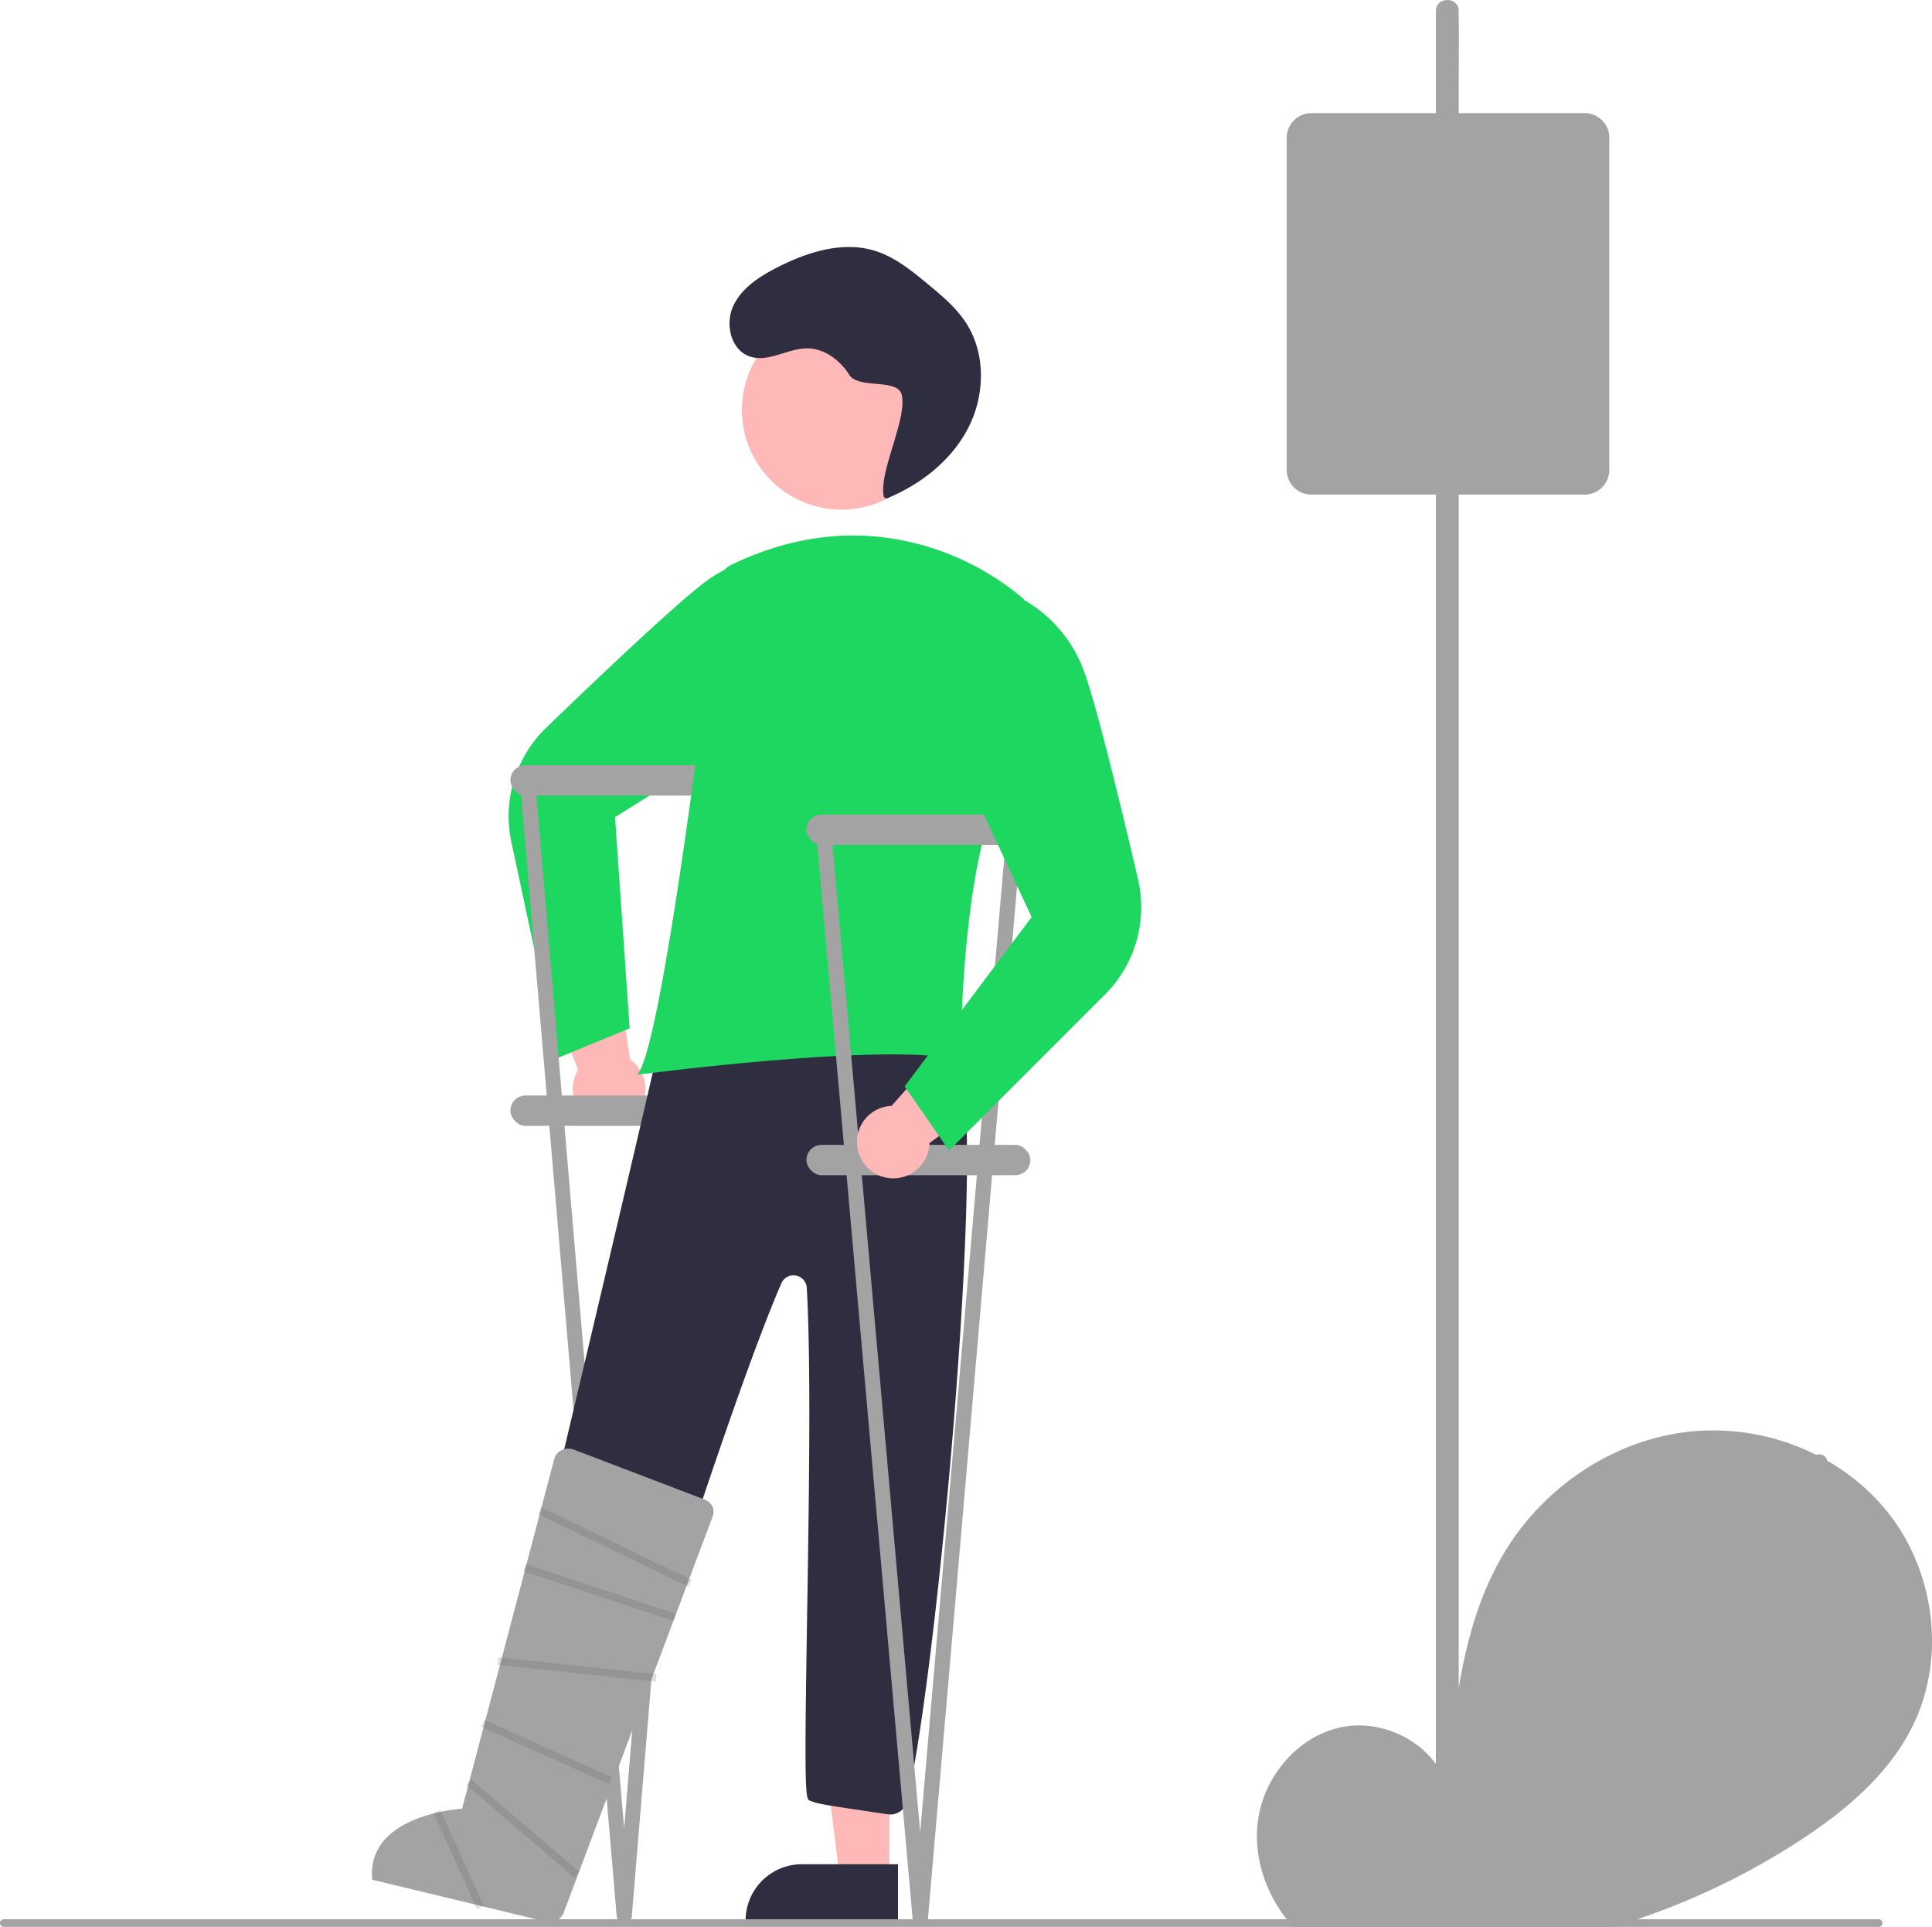 <svg xmlns="http://www.w3.org/2000/svg" data-name="Layer 1" viewBox="0 0 509.046 507.583">
  <path fill="#a3a3a3" d="M504.17 454.213c-6.3 13.08-17.91 22.81-30.08 30.72a189.914 189.914 0 01-42.66 20.65c-2.06.71-4.14 1.37-6.23 2h-84.51c-.59-.64-1.15-1.31-1.68-2-5.66-7.25-8.72-16.54-7.61-25.64 1.43-11.69 10.31-22.43 21.81-24.91 11.51-2.49 24.63 4.38 28.13 15.63 1.92-21.68 4.14-44.26 15.66-62.72 10.44-16.71 28.51-28.67 48.09-30.81a60.558 60.558 0 0133.48 6.13c.95.48 1.89.98 2.81 1.5a56.015 56.015 0 0116.14 13.77c12.21 15.46 15.2 37.93 6.65 55.68z"/>
  <path fill="#a3a3a3" d="M480.76 386.133a317.08 317.08 0 00-90.56 119.45c-.29.66-.58 1.33-.86 2h-3.98c.28-.67.56-1.34.85-2 3.85-9 8.1-17.84 12.77-26.45a321.861 321.861 0 0134.91-51.66 316.97 316.97 0 0144.26-43.95 1.929 1.929 0 01.42-.26 2.032 2.032 0 012.81 1.5 1.478 1.478 0 01-.62 1.37z"/>
  <path fill="#ffb8b8" d="M167.214 293.587a9.497 9.497 0 00-1.203-14.513l-4.796-31.619-19.701 6.201 10.793 28.21a9.549 9.549 0 0014.908 11.722z"/>
  <path fill="#1ed760" d="M146.919 278.711l-12.153-56.757a32.501 32.501 0 019.281-30.393c15.556-14.991 35.549-33.885 42.455-38.773a35.606 35.606 0 0122.276-6.575l.167.018 10.454 9.879-22.773 37.489-34.572 21.661 3.847 55.629z"/>
  <rect width="59" height="8" x="134.48" y="201.583" fill="#a3a3a3" rx="4"/>
  <rect width="59" height="8" x="134.48" y="288.583" fill="#a3a3a3" rx="4"/>
  <path fill="#a3a3a3" d="M164.48 506.583a2 2 0 01-1.992-1.823l-25.496-299a2 2 0 113.984-.354l23.475 276.251 22.808-276.247a2 2 0 113.985.344l-24.772 299a2 2 0 01-1.99 1.828z"/>
  <circle cx="221.715" cy="108.007" r="26.239" fill="#ffb8b8"/>
  <path fill="#ffb8b8" d="M143.516 494.591l-12.478-3.977 9.402-50.025 18.418 5.87-15.342 48.132z"/>
  <path fill="#2f2e41" d="M142.822 505.66l-40.171-12.804.332-1.043a15.829 15.829 0 0119.864-10.262l25.109 8.003z"/>
  <path fill="#ffb8b8" d="M234.305 494.332h-13.097l-6.233-50.518h19.33v50.518z"/>
  <path fill="#2f2e41" d="M196.449 505.994h40.163V491.09h-25.354a14.826 14.826 0 00-14.809 14.809zM233.922 477.938l-4.42-.66c-13.407-1.998-14.21-2.117-16.338-3.052-1.087-.478-1.163-7.693-.511-48.256.479-29.774 1.075-66.83-.083-86.723a3.499 3.499 0 00-6.703-1.181c-9.976 23.037-26.712 74.59-37.787 108.704-3.852 11.867-6.895 21.239-8.82 26.857a4.524 4.524 0 01-5.354 2.898c-9.114-2.278-8.505-3.247-21.486-6.604a4.489 4.489 0 01-3.282-5.282c2.348-11.072 45.314-190.6 48.603-207.666a4.502 4.502 0 015.305-3.572c9.674 1.949 15.559 4.017 25.119 6.017 10.315 2.158 20.982 4.389 31.386 6.472a4.463 4.463 0 012.619 1.605c2.574 3.251 6.392 5.077 10.434 7.009 2.725 1.303-3.45 1.185-1.077 3.064 9.61 7.607-4.209 162.088-12.56 196.978a4.515 4.515 0 01-5.047 3.391zM232.898 130.967c-1.532-6.5 6.212-20.487 4.68-26.987-1.037-4.402-11.389-1.41-13.804-5.233s-6.462-6.921-10.984-6.972c-5.198-.058-10.313 3.797-15.237 2.131-4.979-1.685-6.57-8.503-4.369-13.276s6.943-7.814 11.627-10.198c7.978-4.058 17.266-7.022 25.805-4.337 5.161 1.623 9.477 5.14 13.653 8.58 3.807 3.136 7.678 6.342 10.339 10.495 5.213 8.135 4.899 19.096.444 27.669s-12.573 14.865-21.519 18.517"/>
  <path fill="#1ed760" d="M168.47 282.233c2.832-4.731 7.132-26.897 12.434-64.104 3.61-25.399 6.755-51.206 8.316-64.389a6.339 6.339 0 013.56-5.001q1.519-.733 3.02-1.388c12.923-5.621 26.02-7.483 38.924-5.536a70.619 70.619 0 0134.919 15.911l.117.111.03.158c.056.293 5.476 29.498-5.625 49.229-10.948 19.469-11.076 71.026-11.076 71.545v.663l-.637-.182c-17.032-4.867-82.825 3.647-83.488 3.734l-1.024.134z"/>
  <rect width="59" height="8" x="212.48" y="214.583" fill="#a3a3a3" rx="4"/>
  <rect width="59" height="8" x="212.48" y="301.583" fill="#a3a3a3" rx="4"/>
  <path fill="#a3a3a3" d="M242.48 507.583a2 2 0 01-1.992-1.823l-25.496-287a2 2 0 113.984-.354l23.475 264.251 22.808-264.247a2 2 0 013.985.344l-24.772 287a2 2 0 01-1.99 1.828z"/>
  <path fill="#ffb8b8" d="M226.013 302.85a9.497 9.497 0 018.896-11.53l21.208-23.938 13.17 15.911-24.389 17.817a9.549 9.549 0 01-18.885 1.74z"/>
  <path fill="#1ed760" d="M238.361 286.189l33.457-44.609-17.252-36.97 1.253-43.846 14.144-2.613.15.075a35.606 35.606 0 0115.128 17.625c3.142 7.855 9.659 34.581 14.573 55.618a32.501 32.501 0 01-8.723 30.558l-41.042 41.043z"/>
  <path fill="#a3a3a3" d="M98.11 495.178l45.773 11.021a3.922 3.922 0 004.555-2.126l39.32-104.542a3.221 3.221 0 00.003-2.546 3.644 3.644 0 00-2.095-1.961l-34.415-13.143a4.139 4.139 0 00-3.375.187 3.511 3.511 0 00-1.84 2.252l-.001.005-24.29 92.139-.361.022c-.14.009-14.064.956-20.326 8.473a13.291 13.291 0 00-2.949 10.22z"/>
  <path fill="#a3a3a3" d="M496 506.583a.997.997 0 01-1 1H1a1 1 0 010-2h494a.997.997 0 011 1z"/>
  <path fill="#5c5c5c" opacity="0.2" d="M131.05 438.563l.211-1.989 41.732 4.419-.211 1.989zM126.801 454.875l.821-1.824 33.583 15.11-.821 1.824zM177.384 426.985l-39.583-13.11.821-1.824 39.583 13.11-.821 1.824zM181.384 417.985l-39.583-19.11.821-1.824 39.583 19.11-.821 1.824zM122.832 470.231l1.299-1.52 28.539 24.379-1.299 1.52zM114.207 477.619l1.821-.826 11.459 25.27-1.821.826z"/>
  <path fill="#a3a3a3" d="M384.34 477.987V22.183c0-6.155.117-12.323 0-18.477-.005-.269 0-.539 0-.808 0-3.861-6-3.867-6 0v455.804c0 6.155-.117 12.323 0 18.477.005.269 0 .539 0 .808 0 3.861 6 3.867 6 0z"/>
  <path fill="#a3a3a3" d="M417.523 130.291h-72a6.508 6.508 0 01-6.5-6.5v-87.5a6.508 6.508 0 016.5-6.5h72a6.508 6.508 0 016.5 6.5v87.5a6.508 6.508 0 01-6.5 6.5z"/>
</svg>

